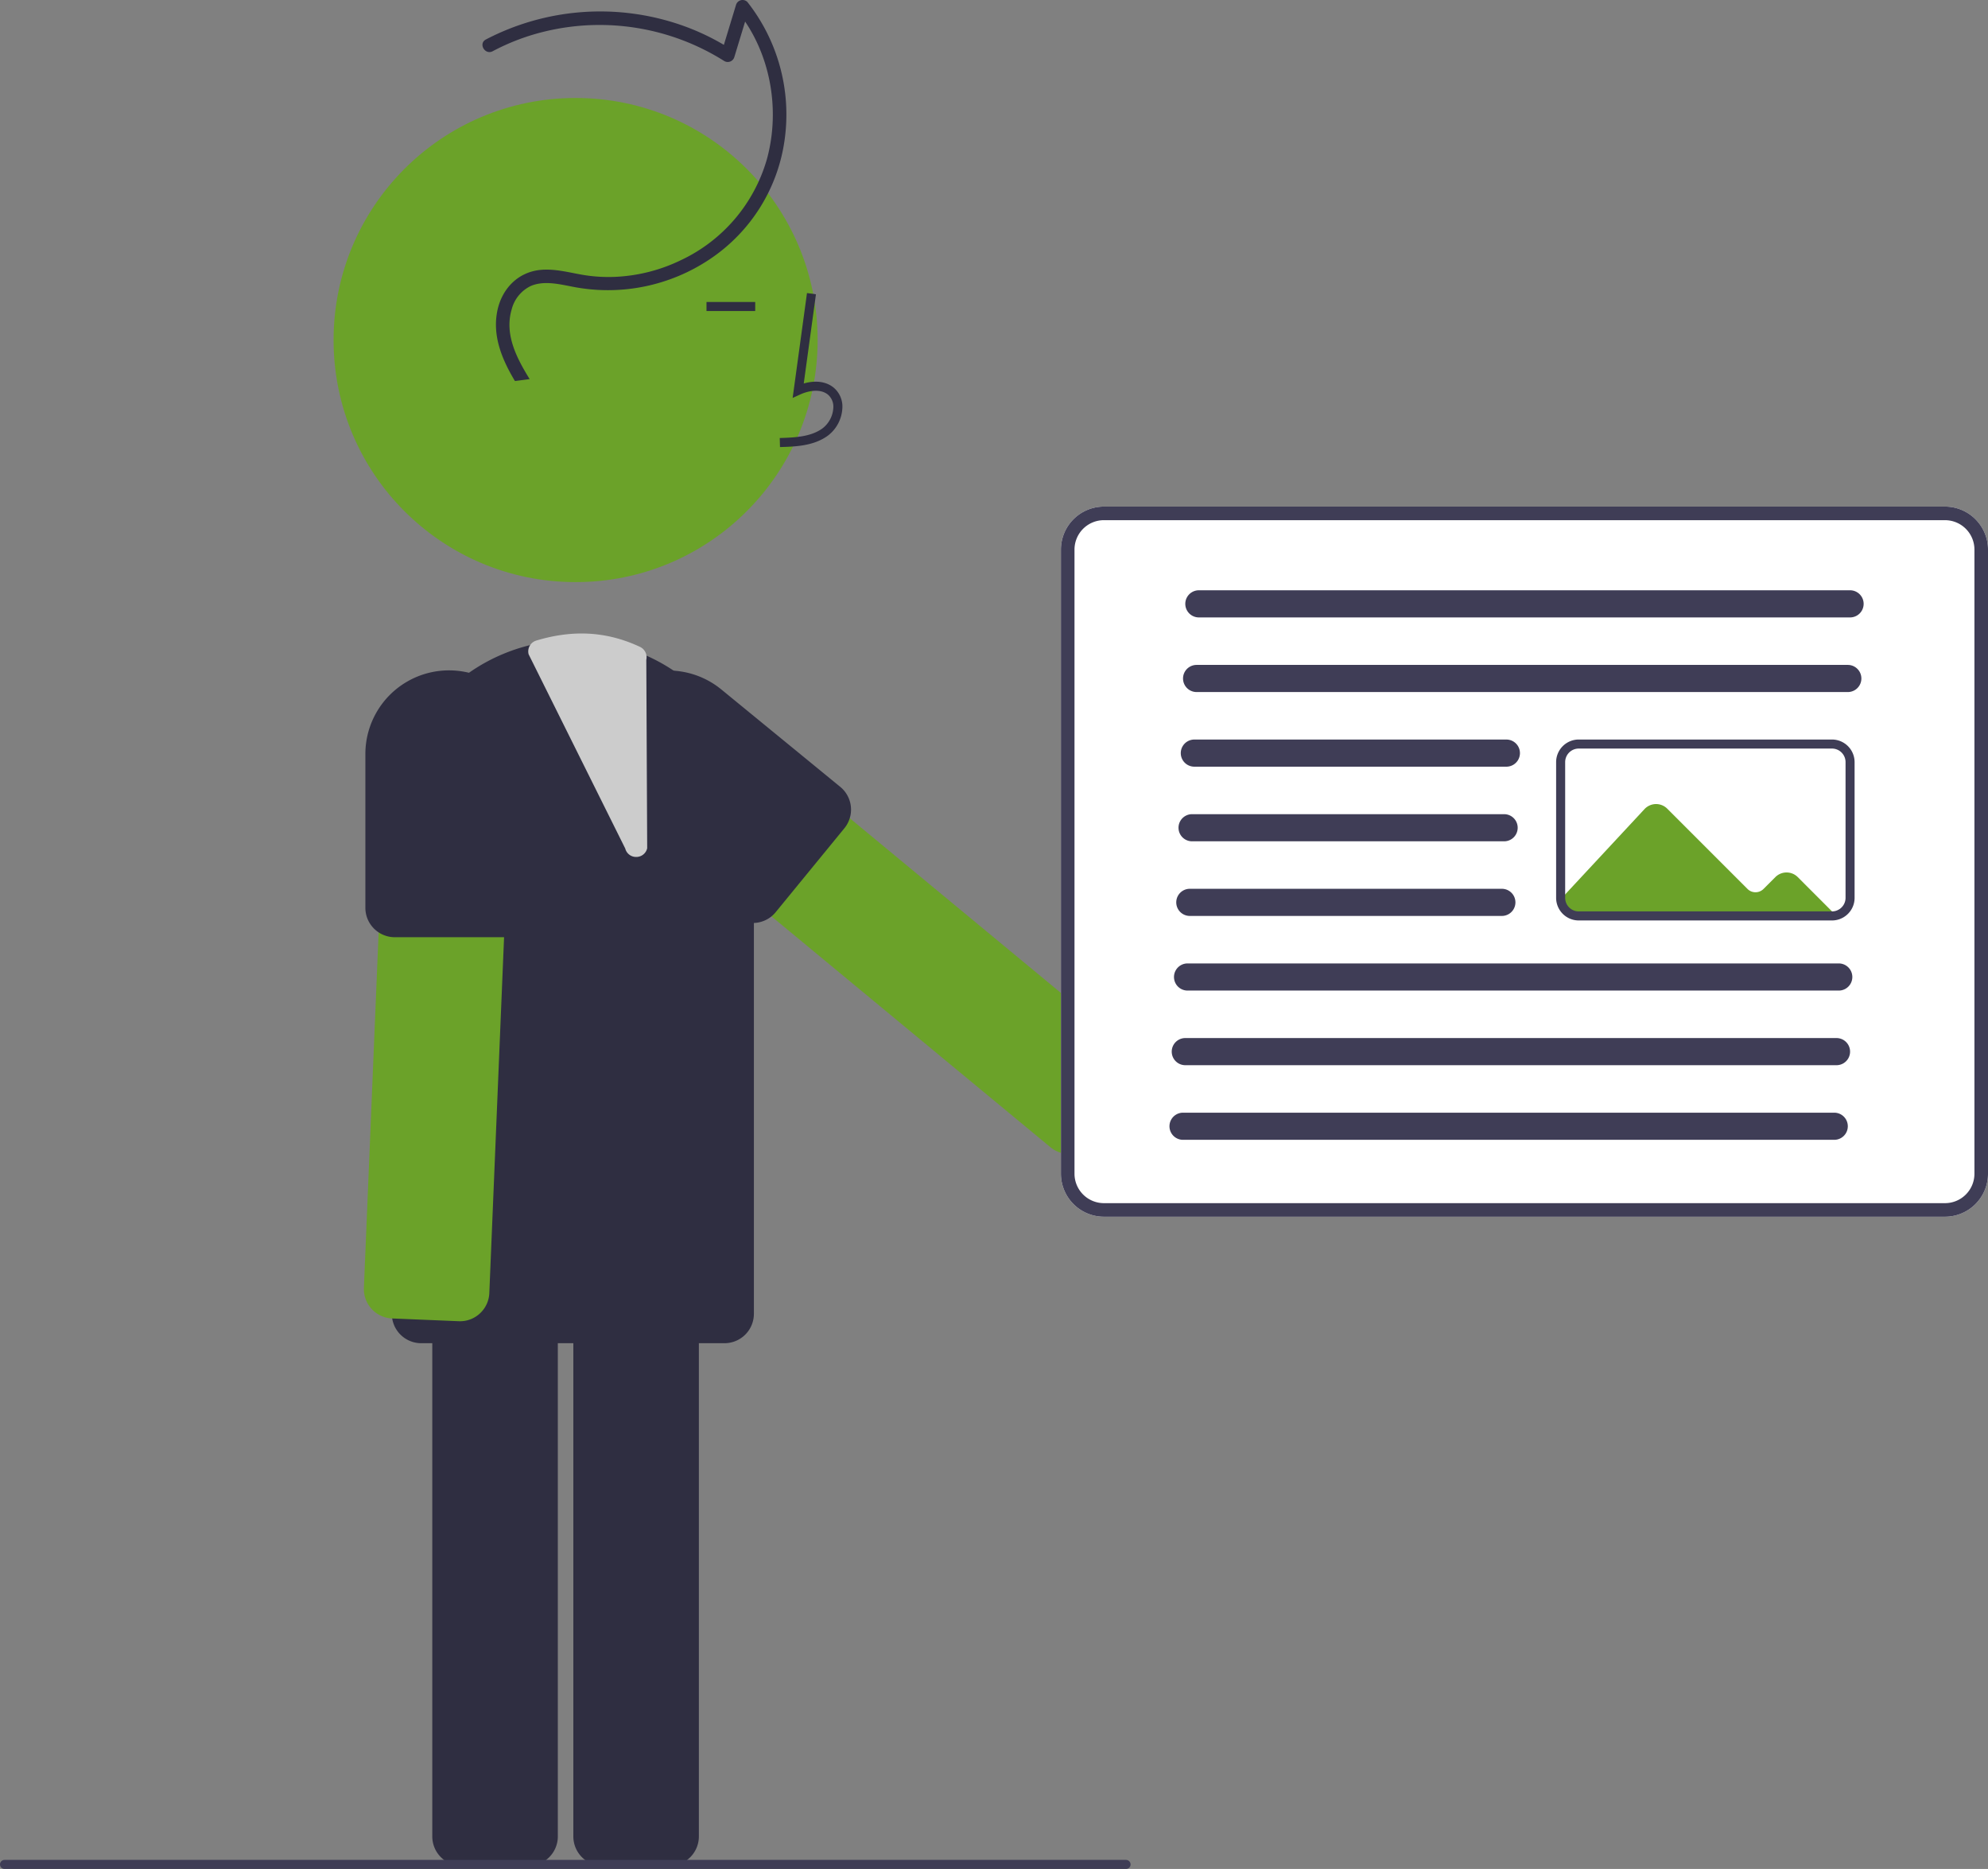 <svg xmlns="http://www.w3.org/2000/svg" width="674" height="633.543" viewBox="0 0 674 633.543">
  <rect x="0" y="0" width="674" height="633.543" fill="#808080" stroke="none"/>
  <g id="undraw_News_re_6uub" transform="translate(0 -42.271)">
    <ellipse id="Ellipse_64" data-name="Ellipse 64" cx="82.056" cy="82.056" rx="82.056" ry="82.056" transform="translate(113.093 75.486)" fill="#6ba229"/>
    <path id="Path_350" data-name="Path 350" d="M809.263,739.616V551.009a9.977,9.977,0,0,0-9.966-9.966H776.668a9.977,9.977,0,0,0-9.966,9.966V739.616a9.977,9.977,0,0,0,9.966,9.966H799.3a9.977,9.977,0,0,0,9.966-9.966Z" transform="translate(-620.143 -74.819)" fill="#2f2e41"/>
    <path id="Path_351" data-name="Path 351" d="M778.07,739.616V551.009a9.977,9.977,0,0,0-9.966-9.966h-22.63a9.977,9.977,0,0,0-9.966,9.966V739.616a9.977,9.977,0,0,0,9.966,9.966H768.1a9.977,9.977,0,0,0,9.966-9.966Z" transform="translate(-541.126 -74.819)" fill="#2f2e41"/>
    <path id="Path_352" data-name="Path 352" d="M846.1,634.439V467.406a61.376,61.376,0,0,0-61.376-61.376h0a61.376,61.376,0,0,0-61.376,61.376V634.439a9.966,9.966,0,0,0,9.966,9.966H836.132a9.966,9.966,0,0,0,9.966-9.966Z" transform="translate(-590.505 -146.809)" fill="#2f2e41"/>
    <path id="Path_353" data-name="Path 353" d="M703.856,381.524l-.085-3.066c5.7-.159,10.734-.517,14.513-3.278a9.425,9.425,0,0,0,3.651-6.943,5.387,5.387,0,0,0-1.768-4.438c-2.509-2.119-6.545-1.433-9.487-.084l-2.537,1.163,4.865-35.556,3.038.416-4.138,30.245c4-1.175,7.7-.669,10.239,1.473A8.389,8.389,0,0,1,725,368.345a12.469,12.469,0,0,1-4.906,9.311C715.235,381.205,708.926,381.381,703.856,381.524Z" transform="translate(-439.412 -187.709)" fill="#2f2e41"/>
    <rect id="Rectangle_125" data-name="Rectangle 125" width="16.515" height="3.066" transform="translate(239.528 144.638)" fill="#2f2e41"/>
    <path id="Path_354" data-name="Path 354" d="M816.072,626.807a9.9,9.9,0,0,0,3.208-6.92l7.813-188.444a9.965,9.965,0,0,0-9.544-10.37l-22.61-.938a9.976,9.976,0,0,0-10.369,9.545l-7.813,188.445a9.978,9.978,0,0,0,9.545,10.37l22.61.937a10.071,10.071,0,0,0,2.154-.14A9.891,9.891,0,0,0,816.072,626.807Z" transform="translate(-653.383 -139.292)" fill="#6ba229"/>
    <path id="Path_355" data-name="Path 355" d="M782.225,503.2h36.8a9.977,9.977,0,0,0,9.966-9.966V441.108a28.364,28.364,0,1,0-56.729,0v52.129A9.977,9.977,0,0,0,782.225,503.2Z" transform="translate(-648.388 -143.229)" fill="#2f2e41"/>
    <path id="Path_356" data-name="Path 356" d="M800.7,570.843l14.426-17.436a9.978,9.978,0,0,0-1.325-14.031L668.484,419.148a9.972,9.972,0,0,0-14.031,1.325l-14.425,17.436a9.965,9.965,0,0,0,1.326,14.031L786.67,572.168a9.946,9.946,0,0,0,14.032-1.325Z" transform="translate(-430.566 -141.033)" fill="#6ba229"/>
    <path id="Path_357" data-name="Path 357" d="M766.622,494.712l23.31-28.472a9.977,9.977,0,0,0-1.4-14.024L748.2,419.194a28.364,28.364,0,1,0-35.936,43.895L752.6,496.11A9.977,9.977,0,0,0,766.622,494.712Z" transform="translate(-503.652 -143.212)" fill="#2f2e41"/>
    <path id="Path_358" data-name="Path 358" d="M727.175,393.692c-4.273-7.138-7.617-15-6.03-23.461,1.417-7.552,6.852-13.434,14.668-14.206,4.706-.465,9.39.792,13.987,1.61a52.512,52.512,0,0,0,11.419.74,56.72,56.72,0,0,0,22.157-5.618,54.382,54.382,0,0,0,29.217-34.239c4.664-16.978,1.2-36.258-9.874-50.079l3.844-1.015-5,16.443a2.323,2.323,0,0,1-3.378,1.374,79.212,79.212,0,0,0-61.636-9.854,75.051,75.051,0,0,0-16.913,6.505c-2.612,1.389-4.939-2.58-2.321-3.972a83.862,83.862,0,0,1,65.8-5.04,80.058,80.058,0,0,1,17.394,8.39l-3.378,1.374,5-16.443a2.318,2.318,0,0,1,3.844-1.015,61.646,61.646,0,0,1,12.636,46.736,58.172,58.172,0,0,1-25.189,40.352,62.03,62.03,0,0,1-46.845,9.417c-4.5-.865-9.606-2.1-14.023-.219a12.112,12.112,0,0,0-6.492,7.984c-2.5,8.481,1.756,16.534,6.106,23.586Z" transform="translate(-552.598 -222.258)" fill="#2f2e41"/>
    <path id="Path_359" data-name="Path 359" d="M783.529,480.34h.057a3.781,3.781,0,0,0,3.678-2.955l-.3-63.886a3.887,3.887,0,0,0-2.147-4.374C773.7,403.9,762.2,403.2,749.686,406.982a3.836,3.836,0,0,0-2.617,4.665l32.758,65.841a3.779,3.779,0,0,0,3.7,2.853Z" transform="translate(-567.845 -147.576)" fill="#ccc"/>
    <path id="Path_360" data-name="Path 360" d="M641.584,678.81h380.235a1.533,1.533,0,0,0,0-3.066H641.584a1.533,1.533,0,1,0,0,3.066Z" transform="translate(-640.051 -2.996)" fill="#3f3d56"/>
    <path id="Path_361" data-name="Path 361" d="M465.014,617.251H750.191a14.582,14.582,0,0,0,14.565-14.565V391.1a14.582,14.582,0,0,0-14.565-14.565H465.014A14.582,14.582,0,0,0,450.449,391.1V602.686A14.582,14.582,0,0,0,465.014,617.251Z" transform="translate(-90.756 -162.534)" fill="#fff"/>
    <path id="Path_362" data-name="Path 362" d="M576.668,480.091,521.517,481H489.393a5.373,5.373,0,0,1-5.366-5.366v-1.875l27.661-29.743a5.367,5.367,0,0,1,7.724-.14l27.205,27.205a3.837,3.837,0,0,0,5.419,0l4.026-4.02a5.371,5.371,0,0,1,7.588,0Z" transform="translate(45.85 -127.47)" fill="#6ba229"/>
    <path id="Path_363" data-name="Path 363" d="M465.014,617.251H750.191a14.582,14.582,0,0,0,14.565-14.565V391.1a14.582,14.582,0,0,0-14.565-14.565H465.014A14.582,14.582,0,0,0,450.449,391.1V602.686A14.582,14.582,0,0,0,465.014,617.251ZM750.191,381.138a9.977,9.977,0,0,1,9.966,9.966V602.686a9.977,9.977,0,0,1-9.966,9.966H465.014a9.977,9.977,0,0,1-9.966-9.966V391.1a9.977,9.977,0,0,1,9.966-9.966Z" transform="translate(-90.756 -162.534)" fill="#3f3d56"/>
    <path id="Path_364" data-name="Path 364" d="M482.549,404.237H703.33a4.6,4.6,0,1,0,0-9.2H482.549a4.6,4.6,0,0,0,0,9.2Z" transform="translate(-76.093 -152.67)" fill="#3f3d56"/>
    <path id="Path_365" data-name="Path 365" d="M483.049,420.737H703.83a4.6,4.6,0,0,0,0-9.2H483.049a4.6,4.6,0,1,0,0,9.2Z" transform="translate(-77.359 -143.872)" fill="#3f3d56"/>
    <path id="Path_366" data-name="Path 366" d="M558.549,437.237H664.34a4.6,4.6,0,1,0,0-9.2H558.549a4.6,4.6,0,1,0,0,9.2Z" transform="translate(-153.626 -135.074)" fill="#3f3d56"/>
    <path id="Path_367" data-name="Path 367" d="M559.049,453.737H664.84a4.6,4.6,0,0,0,0-9.2H559.049a4.6,4.6,0,0,0,0,9.2Z" transform="translate(-154.893 -126.276)" fill="#3f3d56"/>
    <path id="Path_368" data-name="Path 368" d="M559.549,470.237H665.34a4.6,4.6,0,1,0,0-9.2H559.549a4.6,4.6,0,1,0,0,9.2Z" transform="translate(-156.159 -117.478)" fill="#3f3d56"/>
    <path id="Path_369" data-name="Path 369" d="M485.049,486.737H705.83a4.6,4.6,0,0,0,0-9.2H485.049a4.6,4.6,0,0,0,0,9.2Z" transform="translate(-82.426 -108.68)" fill="#3f3d56"/>
    <path id="Path_370" data-name="Path 370" d="M485.549,503.237H706.33a4.6,4.6,0,0,0,0-9.2H485.549a4.6,4.6,0,0,0,0,9.2Z" transform="translate(-83.692 -99.883)" fill="#3f3d56"/>
    <path id="Path_371" data-name="Path 371" d="M486.049,519.737H706.83a4.6,4.6,0,1,0,0-9.2H486.049a4.6,4.6,0,0,0,0,9.2Z" transform="translate(-84.959 -91.085)" fill="#3f3d56"/>
    <path id="Path_372" data-name="Path 372" d="M487.615,489.366h85.859a7.539,7.539,0,0,0,3.655-.935h.021l.39-.235a7.635,7.635,0,0,0,3.6-6.5v-46a7.675,7.675,0,0,0-7.666-7.666H487.615a7.675,7.675,0,0,0-7.666,7.666v46A7.675,7.675,0,0,0,487.615,489.366Zm88.488-3.9-.22.135a4.454,4.454,0,0,1-2.409.693H487.615a4.6,4.6,0,0,1-4.6-4.6v-46a4.6,4.6,0,0,1,4.6-4.6h85.859a4.6,4.6,0,0,1,4.6,4.6v46a4.58,4.58,0,0,1-1.972,3.77Z" transform="translate(47.63 -135.074)" fill="#3f3d56"/>
  </g>
</svg>
